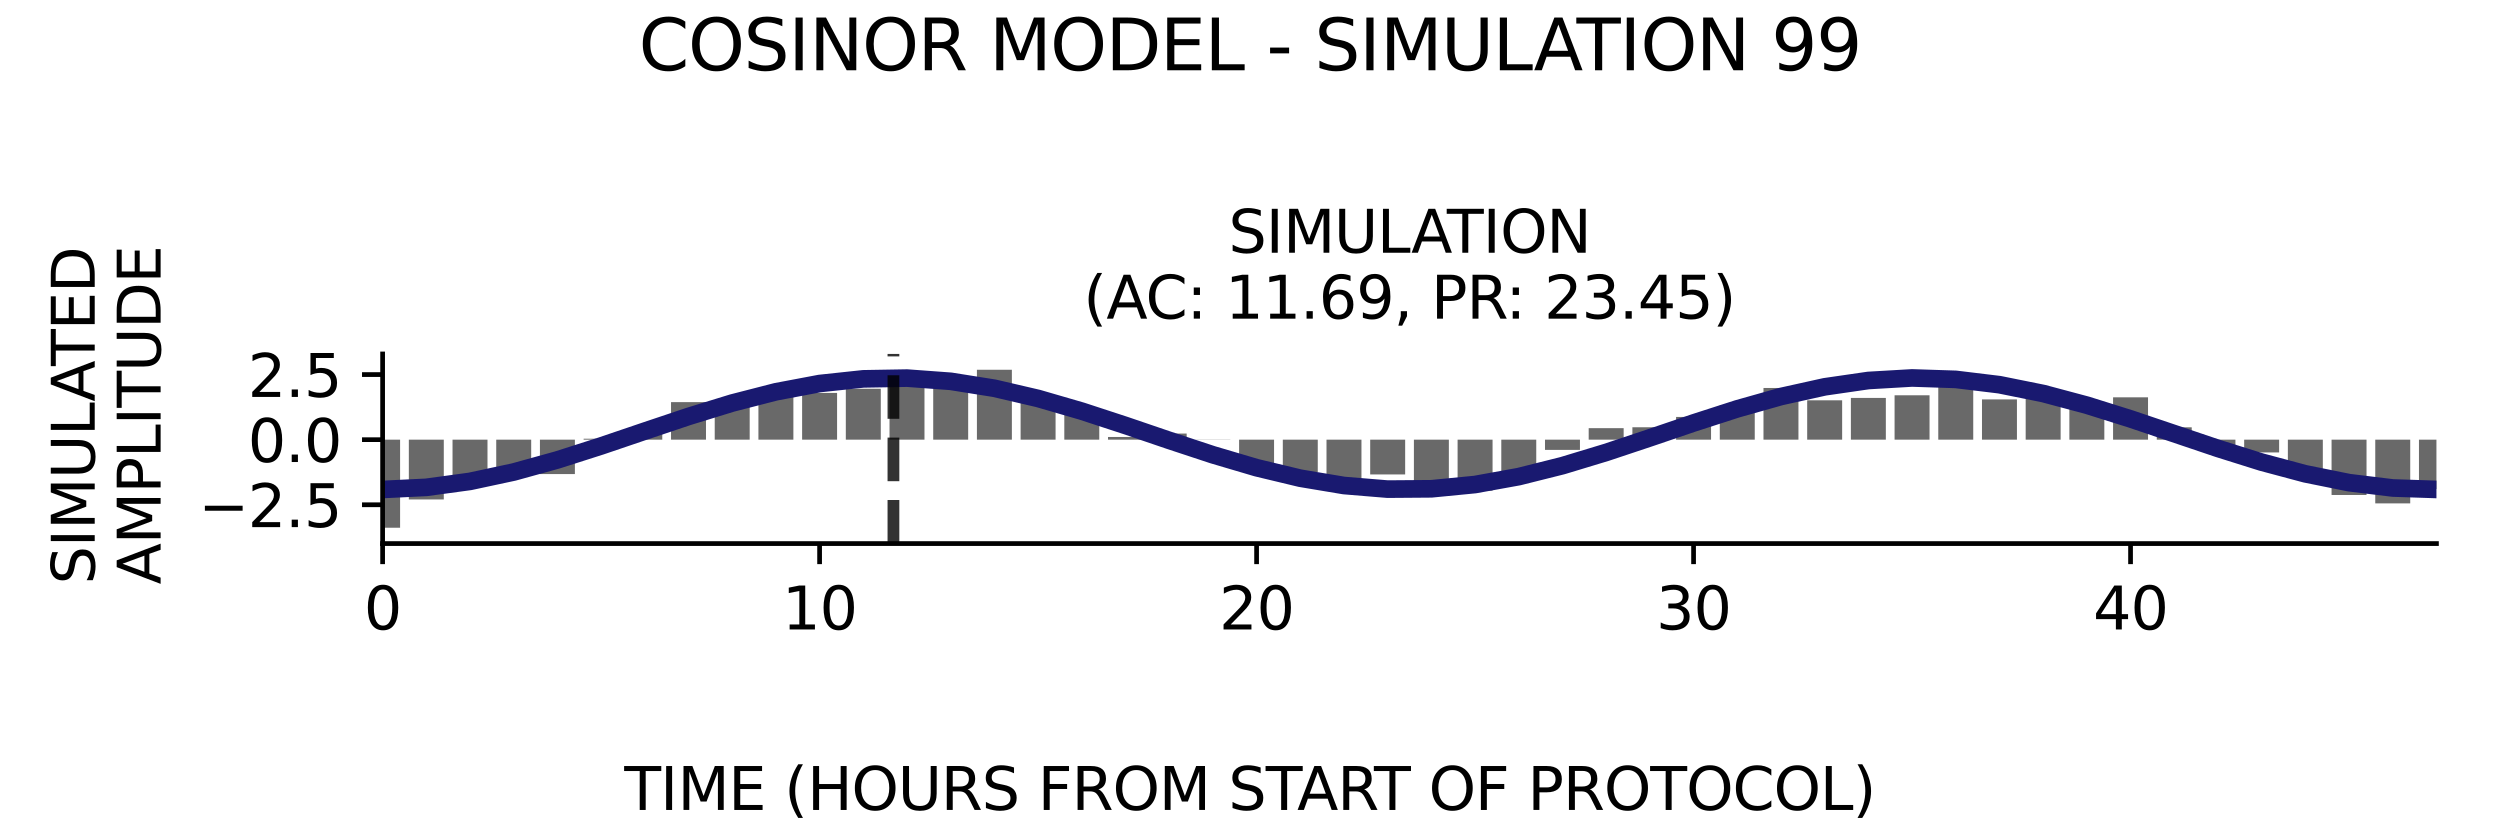 <?xml version="1.0" encoding="utf-8" standalone="no"?>
<!DOCTYPE svg PUBLIC "-//W3C//DTD SVG 1.1//EN"
  "http://www.w3.org/Graphics/SVG/1.1/DTD/svg11.dtd">
<svg xmlns:xlink="http://www.w3.org/1999/xlink" width="424.8pt" height="141.12pt" viewBox="0 0 424.8 141.12" xmlns="http://www.w3.org/2000/svg" version="1.1">
 <defs>
  <style type="text/css">*{stroke-linejoin: round; stroke-linecap: butt}</style>
 </defs>
 <g id="figure_1">
  <g id="patch_1">
   <path d="M 0 141.12 
L 424.8 141.12 
L 424.8 0 
L 0 0 
z
" style="fill: #ffffff"/>
  </g>
  <g id="axes_1">
   <g id="patch_2">
    <path d="M 65.014 92.36 
L 414 92.36 
L 414 60.144 
L 65.014 60.144 
z
" style="fill: #ffffff"/>
   </g>
   <g id="patch_3">
    <path d="M 62.044 74.708 
L 67.984 74.708 
L 67.984 89.675 
L 62.044 89.675 
z
" clip-path="url(#pfbc97c3c43)" style="fill: #696969"/>
   </g>
   <g id="patch_4">
    <path d="M 69.469 74.708 
L 75.409 74.708 
L 75.409 84.868 
L 69.469 84.868 
z
" clip-path="url(#pfbc97c3c43)" style="fill: #696969"/>
   </g>
   <g id="patch_5">
    <path d="M 76.894 74.708 
L 82.835 74.708 
L 82.835 81.909 
L 76.894 81.909 
z
" clip-path="url(#pfbc97c3c43)" style="fill: #696969"/>
   </g>
   <g id="patch_6">
    <path d="M 84.32 74.708 
L 90.26 74.708 
L 90.26 80.076 
L 84.32 80.076 
z
" clip-path="url(#pfbc97c3c43)" style="fill: #696969"/>
   </g>
   <g id="patch_7">
    <path d="M 91.745 74.708 
L 97.685 74.708 
L 97.685 80.555 
L 91.745 80.555 
z
" clip-path="url(#pfbc97c3c43)" style="fill: #696969"/>
   </g>
   <g id="patch_8">
    <path d="M 99.17 74.708 
L 105.11 74.708 
L 105.11 74.547 
L 99.17 74.547 
z
" clip-path="url(#pfbc97c3c43)" style="fill: #696969"/>
   </g>
   <g id="patch_9">
    <path d="M 106.595 74.708 
L 112.535 74.708 
L 112.535 72.827 
L 106.595 72.827 
z
" clip-path="url(#pfbc97c3c43)" style="fill: #696969"/>
   </g>
   <g id="patch_10">
    <path d="M 114.021 74.708 
L 119.961 74.708 
L 119.961 68.33 
L 114.021 68.33 
z
" clip-path="url(#pfbc97c3c43)" style="fill: #696969"/>
   </g>
   <g id="patch_11">
    <path d="M 121.446 74.708 
L 127.386 74.708 
L 127.386 68.771 
L 121.446 68.771 
z
" clip-path="url(#pfbc97c3c43)" style="fill: #696969"/>
   </g>
   <g id="patch_12">
    <path d="M 128.871 74.708 
L 134.811 74.708 
L 134.811 66.663 
L 128.871 66.663 
z
" clip-path="url(#pfbc97c3c43)" style="fill: #696969"/>
   </g>
   <g id="patch_13">
    <path d="M 136.296 74.708 
L 142.236 74.708 
L 142.236 66.764 
L 136.296 66.764 
z
" clip-path="url(#pfbc97c3c43)" style="fill: #696969"/>
   </g>
   <g id="patch_14">
    <path d="M 143.721 74.708 
L 149.662 74.708 
L 149.662 66.057 
L 143.721 66.057 
z
" clip-path="url(#pfbc97c3c43)" style="fill: #696969"/>
   </g>
   <g id="patch_15">
    <path d="M 151.147 74.708 
L 157.087 74.708 
L 157.087 64.2 
L 151.147 64.2 
z
" clip-path="url(#pfbc97c3c43)" style="fill: #696969"/>
   </g>
   <g id="patch_16">
    <path d="M 158.572 74.708 
L 164.512 74.708 
L 164.512 64.326 
L 158.572 64.326 
z
" clip-path="url(#pfbc97c3c43)" style="fill: #696969"/>
   </g>
   <g id="patch_17">
    <path d="M 165.997 74.708 
L 171.937 74.708 
L 171.937 62.829 
L 165.997 62.829 
z
" clip-path="url(#pfbc97c3c43)" style="fill: #696969"/>
   </g>
   <g id="patch_18">
    <path d="M 173.422 74.708 
L 179.363 74.708 
L 179.363 67.3 
L 173.422 67.3 
z
" clip-path="url(#pfbc97c3c43)" style="fill: #696969"/>
   </g>
   <g id="patch_19">
    <path d="M 180.848 74.708 
L 186.788 74.708 
L 186.788 70.368 
L 180.848 70.368 
z
" clip-path="url(#pfbc97c3c43)" style="fill: #696969"/>
   </g>
   <g id="patch_20">
    <path d="M 188.273 74.708 
L 194.213 74.708 
L 194.213 74.251 
L 188.273 74.251 
z
" clip-path="url(#pfbc97c3c43)" style="fill: #696969"/>
   </g>
   <g id="patch_21">
    <path d="M 195.698 74.708 
L 201.638 74.708 
L 201.638 73.668 
L 195.698 73.668 
z
" clip-path="url(#pfbc97c3c43)" style="fill: #696969"/>
   </g>
   <g id="patch_22">
    <path d="M 203.123 74.708 
L 209.064 74.708 
L 209.064 74.736 
L 203.123 74.736 
z
" clip-path="url(#pfbc97c3c43)" style="fill: #696969"/>
   </g>
   <g id="patch_23">
    <path d="M 210.549 74.708 
L 216.489 74.708 
L 216.489 79.157 
L 210.549 79.157 
z
" clip-path="url(#pfbc97c3c43)" style="fill: #696969"/>
   </g>
   <g id="patch_24">
    <path d="M 217.974 74.708 
L 223.914 74.708 
L 223.914 80.235 
L 217.974 80.235 
z
" clip-path="url(#pfbc97c3c43)" style="fill: #696969"/>
   </g>
   <g id="patch_25">
    <path d="M 225.399 74.708 
L 231.339 74.708 
L 231.339 82.228 
L 225.399 82.228 
z
" clip-path="url(#pfbc97c3c43)" style="fill: #696969"/>
   </g>
   <g id="patch_26">
    <path d="M 232.824 74.708 
L 238.764 74.708 
L 238.764 80.618 
L 232.824 80.618 
z
" clip-path="url(#pfbc97c3c43)" style="fill: #696969"/>
   </g>
   <g id="patch_27">
    <path d="M 240.25 74.708 
L 246.19 74.708 
L 246.19 83.715 
L 240.25 83.715 
z
" clip-path="url(#pfbc97c3c43)" style="fill: #696969"/>
   </g>
   <g id="patch_28">
    <path d="M 247.675 74.708 
L 253.615 74.708 
L 253.615 83.371 
L 247.675 83.371 
z
" clip-path="url(#pfbc97c3c43)" style="fill: #696969"/>
   </g>
   <g id="patch_29">
    <path d="M 255.1 74.708 
L 261.04 74.708 
L 261.04 81.597 
L 255.1 81.597 
z
" clip-path="url(#pfbc97c3c43)" style="fill: #696969"/>
   </g>
   <g id="patch_30">
    <path d="M 262.525 74.708 
L 268.465 74.708 
L 268.465 76.445 
L 262.525 76.445 
z
" clip-path="url(#pfbc97c3c43)" style="fill: #696969"/>
   </g>
   <g id="patch_31">
    <path d="M 269.95 74.708 
L 275.891 74.708 
L 275.891 72.753 
L 269.95 72.753 
z
" clip-path="url(#pfbc97c3c43)" style="fill: #696969"/>
   </g>
   <g id="patch_32">
    <path d="M 277.376 74.708 
L 283.316 74.708 
L 283.316 72.6 
L 277.376 72.6 
z
" clip-path="url(#pfbc97c3c43)" style="fill: #696969"/>
   </g>
   <g id="patch_33">
    <path d="M 284.801 74.708 
L 290.741 74.708 
L 290.741 70.846 
L 284.801 70.846 
z
" clip-path="url(#pfbc97c3c43)" style="fill: #696969"/>
   </g>
   <g id="patch_34">
    <path d="M 292.226 74.708 
L 298.166 74.708 
L 298.166 68.863 
L 292.226 68.863 
z
" clip-path="url(#pfbc97c3c43)" style="fill: #696969"/>
   </g>
   <g id="patch_35">
    <path d="M 299.651 74.708 
L 305.592 74.708 
L 305.592 65.925 
L 299.651 65.925 
z
" clip-path="url(#pfbc97c3c43)" style="fill: #696969"/>
   </g>
   <g id="patch_36">
    <path d="M 307.077 74.708 
L 313.017 74.708 
L 313.017 68.021 
L 307.077 68.021 
z
" clip-path="url(#pfbc97c3c43)" style="fill: #696969"/>
   </g>
   <g id="patch_37">
    <path d="M 314.502 74.708 
L 320.442 74.708 
L 320.442 67.615 
L 314.502 67.615 
z
" clip-path="url(#pfbc97c3c43)" style="fill: #696969"/>
   </g>
   <g id="patch_38">
    <path d="M 321.927 74.708 
L 327.867 74.708 
L 327.867 67.167 
L 321.927 67.167 
z
" clip-path="url(#pfbc97c3c43)" style="fill: #696969"/>
   </g>
   <g id="patch_39">
    <path d="M 329.352 74.708 
L 335.293 74.708 
L 335.293 64.156 
L 329.352 64.156 
z
" clip-path="url(#pfbc97c3c43)" style="fill: #696969"/>
   </g>
   <g id="patch_40">
    <path d="M 336.778 74.708 
L 342.718 74.708 
L 342.718 67.869 
L 336.778 67.869 
z
" clip-path="url(#pfbc97c3c43)" style="fill: #696969"/>
   </g>
   <g id="patch_41">
    <path d="M 344.203 74.708 
L 350.143 74.708 
L 350.143 67.154 
L 344.203 67.154 
z
" clip-path="url(#pfbc97c3c43)" style="fill: #696969"/>
   </g>
   <g id="patch_42">
    <path d="M 351.628 74.708 
L 357.568 74.708 
L 357.568 68.315 
L 351.628 68.315 
z
" clip-path="url(#pfbc97c3c43)" style="fill: #696969"/>
   </g>
   <g id="patch_43">
    <path d="M 359.053 74.708 
L 364.993 74.708 
L 364.993 67.513 
L 359.053 67.513 
z
" clip-path="url(#pfbc97c3c43)" style="fill: #696969"/>
   </g>
   <g id="patch_44">
    <path d="M 366.479 74.708 
L 372.419 74.708 
L 372.419 72.607 
L 366.479 72.607 
z
" clip-path="url(#pfbc97c3c43)" style="fill: #696969"/>
   </g>
   <g id="patch_45">
    <path d="M 373.904 74.708 
L 379.844 74.708 
L 379.844 76.407 
L 373.904 76.407 
z
" clip-path="url(#pfbc97c3c43)" style="fill: #696969"/>
   </g>
   <g id="patch_46">
    <path d="M 381.329 74.708 
L 387.269 74.708 
L 387.269 76.879 
L 381.329 76.879 
z
" clip-path="url(#pfbc97c3c43)" style="fill: #696969"/>
   </g>
   <g id="patch_47">
    <path d="M 388.754 74.708 
L 394.694 74.708 
L 394.694 80.206 
L 388.754 80.206 
z
" clip-path="url(#pfbc97c3c43)" style="fill: #696969"/>
   </g>
   <g id="patch_48">
    <path d="M 396.179 74.708 
L 402.12 74.708 
L 402.12 84.107 
L 396.179 84.107 
z
" clip-path="url(#pfbc97c3c43)" style="fill: #696969"/>
   </g>
   <g id="patch_49">
    <path d="M 403.605 74.708 
L 409.545 74.708 
L 409.545 85.535 
L 403.605 85.535 
z
" clip-path="url(#pfbc97c3c43)" style="fill: #696969"/>
   </g>
   <g id="patch_50">
    <path d="M 411.03 74.708 
L 416.97 74.708 
L 416.97 83.091 
L 411.03 83.091 
z
" clip-path="url(#pfbc97c3c43)" style="fill: #696969"/>
   </g>
   <g id="matplotlib.axis_1">
    <g id="xtick_1">
     <g id="line2d_1">
      <defs>
       <path id="m789b46fc42" d="M 0 0 
L 0 3.5 
" style="stroke: #000000; stroke-width: 0.8"/>
      </defs>
      <g>
       <use xlink:href="#m789b46fc42" x="65.014" y="92.36" style="stroke: #000000; stroke-width: 0.8"/>
      </g>
     </g>
     <g id="text_1">
      <!-- 0 -->
      <g transform="translate(61.833 106.958) scale(0.1 -0.1)">
       <defs>
        <path id="DejaVuSans-30" d="M 2034 4250 
Q 1547 4250 1301 3770 
Q 1056 3291 1056 2328 
Q 1056 1369 1301 889 
Q 1547 409 2034 409 
Q 2525 409 2770 889 
Q 3016 1369 3016 2328 
Q 3016 3291 2770 3770 
Q 2525 4250 2034 4250 
z
M 2034 4750 
Q 2819 4750 3233 4129 
Q 3647 3509 3647 2328 
Q 3647 1150 3233 529 
Q 2819 -91 2034 -91 
Q 1250 -91 836 529 
Q 422 1150 422 2328 
Q 422 3509 836 4129 
Q 1250 4750 2034 4750 
z
" transform="scale(0.016)"/>
       </defs>
       <use xlink:href="#DejaVuSans-30"/>
      </g>
     </g>
    </g>
    <g id="xtick_2">
     <g id="line2d_2">
      <g>
       <use xlink:href="#m789b46fc42" x="139.266" y="92.36" style="stroke: #000000; stroke-width: 0.8"/>
      </g>
     </g>
     <g id="text_2">
      <!-- 10 -->
      <g transform="translate(132.904 106.958) scale(0.1 -0.1)">
       <defs>
        <path id="DejaVuSans-31" d="M 794 531 
L 1825 531 
L 1825 4091 
L 703 3866 
L 703 4441 
L 1819 4666 
L 2450 4666 
L 2450 531 
L 3481 531 
L 3481 0 
L 794 0 
L 794 531 
z
" transform="scale(0.016)"/>
       </defs>
       <use xlink:href="#DejaVuSans-31"/>
       <use xlink:href="#DejaVuSans-30" x="63.623"/>
      </g>
     </g>
    </g>
    <g id="xtick_3">
     <g id="line2d_3">
      <g>
       <use xlink:href="#m789b46fc42" x="213.519" y="92.36" style="stroke: #000000; stroke-width: 0.8"/>
      </g>
     </g>
     <g id="text_3">
      <!-- 20 -->
      <g transform="translate(207.156 106.958) scale(0.1 -0.1)">
       <defs>
        <path id="DejaVuSans-32" d="M 1228 531 
L 3431 531 
L 3431 0 
L 469 0 
L 469 531 
Q 828 903 1448 1529 
Q 2069 2156 2228 2338 
Q 2531 2678 2651 2914 
Q 2772 3150 2772 3378 
Q 2772 3750 2511 3984 
Q 2250 4219 1831 4219 
Q 1534 4219 1204 4116 
Q 875 4013 500 3803 
L 500 4441 
Q 881 4594 1212 4672 
Q 1544 4750 1819 4750 
Q 2544 4750 2975 4387 
Q 3406 4025 3406 3419 
Q 3406 3131 3298 2873 
Q 3191 2616 2906 2266 
Q 2828 2175 2409 1742 
Q 1991 1309 1228 531 
z
" transform="scale(0.016)"/>
       </defs>
       <use xlink:href="#DejaVuSans-32"/>
       <use xlink:href="#DejaVuSans-30" x="63.623"/>
      </g>
     </g>
    </g>
    <g id="xtick_4">
     <g id="line2d_4">
      <g>
       <use xlink:href="#m789b46fc42" x="287.771" y="92.36" style="stroke: #000000; stroke-width: 0.8"/>
      </g>
     </g>
     <g id="text_4">
      <!-- 30 -->
      <g transform="translate(281.409 106.958) scale(0.1 -0.1)">
       <defs>
        <path id="DejaVuSans-33" d="M 2597 2516 
Q 3050 2419 3304 2112 
Q 3559 1806 3559 1356 
Q 3559 666 3084 287 
Q 2609 -91 1734 -91 
Q 1441 -91 1130 -33 
Q 819 25 488 141 
L 488 750 
Q 750 597 1062 519 
Q 1375 441 1716 441 
Q 2309 441 2620 675 
Q 2931 909 2931 1356 
Q 2931 1769 2642 2001 
Q 2353 2234 1838 2234 
L 1294 2234 
L 1294 2753 
L 1863 2753 
Q 2328 2753 2575 2939 
Q 2822 3125 2822 3475 
Q 2822 3834 2567 4026 
Q 2313 4219 1838 4219 
Q 1578 4219 1281 4162 
Q 984 4106 628 3988 
L 628 4550 
Q 988 4650 1302 4700 
Q 1616 4750 1894 4750 
Q 2613 4750 3031 4423 
Q 3450 4097 3450 3541 
Q 3450 3153 3228 2886 
Q 3006 2619 2597 2516 
z
" transform="scale(0.016)"/>
       </defs>
       <use xlink:href="#DejaVuSans-33"/>
       <use xlink:href="#DejaVuSans-30" x="63.623"/>
      </g>
     </g>
    </g>
    <g id="xtick_5">
     <g id="line2d_5">
      <g>
       <use xlink:href="#m789b46fc42" x="362.023" y="92.36" style="stroke: #000000; stroke-width: 0.8"/>
      </g>
     </g>
     <g id="text_5">
      <!-- 40 -->
      <g transform="translate(355.661 106.958) scale(0.1 -0.1)">
       <defs>
        <path id="DejaVuSans-34" d="M 2419 4116 
L 825 1625 
L 2419 1625 
L 2419 4116 
z
M 2253 4666 
L 3047 4666 
L 3047 1625 
L 3713 1625 
L 3713 1100 
L 3047 1100 
L 3047 0 
L 2419 0 
L 2419 1100 
L 313 1100 
L 313 1709 
L 2253 4666 
z
" transform="scale(0.016)"/>
       </defs>
       <use xlink:href="#DejaVuSans-34"/>
       <use xlink:href="#DejaVuSans-30" x="63.623"/>
      </g>
     </g>
    </g>
   </g>
   <g id="matplotlib.axis_2">
    <g id="ytick_1">
     <g id="line2d_6">
      <defs>
       <path id="m44d6b46f43" d="M 0 0 
L -3.5 0 
" style="stroke: #000000; stroke-width: 0.8"/>
      </defs>
      <g>
       <use xlink:href="#m44d6b46f43" x="65.014" y="85.769" style="stroke: #000000; stroke-width: 0.8"/>
      </g>
     </g>
     <g id="text_6">
      <!-- −2.5 -->
      <g transform="translate(33.731 89.568) scale(0.1 -0.1)">
       <defs>
        <path id="DejaVuSans-2212" d="M 678 2272 
L 4684 2272 
L 4684 1741 
L 678 1741 
L 678 2272 
z
" transform="scale(0.016)"/>
        <path id="DejaVuSans-2e" d="M 684 794 
L 1344 794 
L 1344 0 
L 684 0 
L 684 794 
z
" transform="scale(0.016)"/>
        <path id="DejaVuSans-35" d="M 691 4666 
L 3169 4666 
L 3169 4134 
L 1269 4134 
L 1269 2991 
Q 1406 3038 1543 3061 
Q 1681 3084 1819 3084 
Q 2600 3084 3056 2656 
Q 3513 2228 3513 1497 
Q 3513 744 3044 326 
Q 2575 -91 1722 -91 
Q 1428 -91 1123 -41 
Q 819 9 494 109 
L 494 744 
Q 775 591 1075 516 
Q 1375 441 1709 441 
Q 2250 441 2565 725 
Q 2881 1009 2881 1497 
Q 2881 1984 2565 2268 
Q 2250 2553 1709 2553 
Q 1456 2553 1204 2497 
Q 953 2441 691 2322 
L 691 4666 
z
" transform="scale(0.016)"/>
       </defs>
       <use xlink:href="#DejaVuSans-2212"/>
       <use xlink:href="#DejaVuSans-32" x="83.789"/>
       <use xlink:href="#DejaVuSans-2e" x="147.412"/>
       <use xlink:href="#DejaVuSans-35" x="179.199"/>
      </g>
     </g>
    </g>
    <g id="ytick_2">
     <g id="line2d_7">
      <g>
       <use xlink:href="#m44d6b46f43" x="65.014" y="74.708" style="stroke: #000000; stroke-width: 0.8"/>
      </g>
     </g>
     <g id="text_7">
      <!-- 0.0 -->
      <g transform="translate(42.111 78.507) scale(0.1 -0.1)">
       <use xlink:href="#DejaVuSans-30"/>
       <use xlink:href="#DejaVuSans-2e" x="63.623"/>
       <use xlink:href="#DejaVuSans-30" x="95.41"/>
      </g>
     </g>
    </g>
    <g id="ytick_3">
     <g id="line2d_8">
      <g>
       <use xlink:href="#m44d6b46f43" x="65.014" y="63.647" style="stroke: #000000; stroke-width: 0.8"/>
      </g>
     </g>
     <g id="text_8">
      <!-- 2.5 -->
      <g transform="translate(42.111 67.447) scale(0.1 -0.1)">
       <use xlink:href="#DejaVuSans-32"/>
       <use xlink:href="#DejaVuSans-2e" x="63.623"/>
       <use xlink:href="#DejaVuSans-35" x="95.41"/>
      </g>
     </g>
    </g>
   </g>
   <g id="line2d_9">
    <path d="M 65.014 83.171 
L 72.439 82.809 
L 79.864 81.797 
L 87.29 80.206 
L 94.715 78.151 
L 102.14 75.778 
L 109.565 73.255 
L 116.991 70.764 
L 124.416 68.482 
L 131.841 66.572 
L 139.266 65.171 
L 146.692 64.377 
L 154.117 64.248 
L 161.542 64.794 
L 168.967 65.974 
L 176.393 67.706 
L 183.818 69.864 
L 191.243 72.296 
L 198.668 74.828 
L 206.093 77.279 
L 213.519 79.474 
L 220.944 81.256 
L 228.369 82.499 
L 235.794 83.113 
L 243.22 83.055 
L 250.645 82.33 
L 258.07 80.987 
L 265.495 79.125 
L 272.921 76.875 
L 280.346 74.397 
L 287.771 71.87 
L 295.196 69.473 
L 302.621 67.377 
L 310.047 65.731 
L 317.472 64.654 
L 324.897 64.222 
L 332.322 64.466 
L 339.748 65.369 
L 347.173 66.865 
L 354.598 68.849 
L 362.023 71.179 
L 369.449 73.688 
L 376.874 76.197 
L 384.299 78.528 
L 391.724 80.514 
L 399.15 82.013 
L 406.575 82.918 
L 414 83.166 
" clip-path="url(#pfbc97c3c43)" style="fill: none; stroke: #191970; stroke-width: 3; stroke-linecap: square"/>
   </g>
   <g id="line2d_10">
    <path d="M 151.813 92.36 
L 151.813 60.144 
" clip-path="url(#pfbc97c3c43)" style="fill: none; stroke-dasharray: 7.4,3.2; stroke-dashoffset: 0; stroke: #000000; stroke-opacity: 0.8; stroke-width: 2"/>
   </g>
   <g id="patch_51">
    <path d="M 65.014 92.36 
L 65.014 60.144 
" style="fill: none; stroke: #000000; stroke-width: 0.8; stroke-linejoin: miter; stroke-linecap: square"/>
   </g>
   <g id="patch_52">
    <path d="M 65.014 92.36 
L 414 92.36 
" style="fill: none; stroke: #000000; stroke-width: 0.8; stroke-linejoin: miter; stroke-linecap: square"/>
   </g>
   <g id="text_9">
    <!-- SIMULATION -->
    <g transform="translate(208.748 42.946) scale(0.1 -0.1)">
     <defs>
      <path id="DejaVuSans-53" d="M 3425 4513 
L 3425 3897 
Q 3066 4069 2747 4153 
Q 2428 4238 2131 4238 
Q 1616 4238 1336 4038 
Q 1056 3838 1056 3469 
Q 1056 3159 1242 3001 
Q 1428 2844 1947 2747 
L 2328 2669 
Q 3034 2534 3370 2195 
Q 3706 1856 3706 1288 
Q 3706 609 3251 259 
Q 2797 -91 1919 -91 
Q 1588 -91 1214 -16 
Q 841 59 441 206 
L 441 856 
Q 825 641 1194 531 
Q 1563 422 1919 422 
Q 2459 422 2753 634 
Q 3047 847 3047 1241 
Q 3047 1584 2836 1778 
Q 2625 1972 2144 2069 
L 1759 2144 
Q 1053 2284 737 2584 
Q 422 2884 422 3419 
Q 422 4038 858 4394 
Q 1294 4750 2059 4750 
Q 2388 4750 2728 4690 
Q 3069 4631 3425 4513 
z
" transform="scale(0.016)"/>
      <path id="DejaVuSans-49" d="M 628 4666 
L 1259 4666 
L 1259 0 
L 628 0 
L 628 4666 
z
" transform="scale(0.016)"/>
      <path id="DejaVuSans-4d" d="M 628 4666 
L 1569 4666 
L 2759 1491 
L 3956 4666 
L 4897 4666 
L 4897 0 
L 4281 0 
L 4281 4097 
L 3078 897 
L 2444 897 
L 1241 4097 
L 1241 0 
L 628 0 
L 628 4666 
z
" transform="scale(0.016)"/>
      <path id="DejaVuSans-55" d="M 556 4666 
L 1191 4666 
L 1191 1831 
Q 1191 1081 1462 751 
Q 1734 422 2344 422 
Q 2950 422 3222 751 
Q 3494 1081 3494 1831 
L 3494 4666 
L 4128 4666 
L 4128 1753 
Q 4128 841 3676 375 
Q 3225 -91 2344 -91 
Q 1459 -91 1007 375 
Q 556 841 556 1753 
L 556 4666 
z
" transform="scale(0.016)"/>
      <path id="DejaVuSans-4c" d="M 628 4666 
L 1259 4666 
L 1259 531 
L 3531 531 
L 3531 0 
L 628 0 
L 628 4666 
z
" transform="scale(0.016)"/>
      <path id="DejaVuSans-41" d="M 2188 4044 
L 1331 1722 
L 3047 1722 
L 2188 4044 
z
M 1831 4666 
L 2547 4666 
L 4325 0 
L 3669 0 
L 3244 1197 
L 1141 1197 
L 716 0 
L 50 0 
L 1831 4666 
z
" transform="scale(0.016)"/>
      <path id="DejaVuSans-54" d="M -19 4666 
L 3928 4666 
L 3928 4134 
L 2272 4134 
L 2272 0 
L 1638 0 
L 1638 4134 
L -19 4134 
L -19 4666 
z
" transform="scale(0.016)"/>
      <path id="DejaVuSans-4f" d="M 2522 4238 
Q 1834 4238 1429 3725 
Q 1025 3213 1025 2328 
Q 1025 1447 1429 934 
Q 1834 422 2522 422 
Q 3209 422 3611 934 
Q 4013 1447 4013 2328 
Q 4013 3213 3611 3725 
Q 3209 4238 2522 4238 
z
M 2522 4750 
Q 3503 4750 4090 4092 
Q 4678 3434 4678 2328 
Q 4678 1225 4090 567 
Q 3503 -91 2522 -91 
Q 1538 -91 948 565 
Q 359 1222 359 2328 
Q 359 3434 948 4092 
Q 1538 4750 2522 4750 
z
" transform="scale(0.016)"/>
      <path id="DejaVuSans-4e" d="M 628 4666 
L 1478 4666 
L 3547 763 
L 3547 4666 
L 4159 4666 
L 4159 0 
L 3309 0 
L 1241 3903 
L 1241 0 
L 628 0 
L 628 4666 
z
" transform="scale(0.016)"/>
     </defs>
     <use xlink:href="#DejaVuSans-53"/>
     <use xlink:href="#DejaVuSans-49" x="63.477"/>
     <use xlink:href="#DejaVuSans-4d" x="92.969"/>
     <use xlink:href="#DejaVuSans-55" x="179.248"/>
     <use xlink:href="#DejaVuSans-4c" x="252.441"/>
     <use xlink:href="#DejaVuSans-41" x="310.404"/>
     <use xlink:href="#DejaVuSans-54" x="371.062"/>
     <use xlink:href="#DejaVuSans-49" x="432.146"/>
     <use xlink:href="#DejaVuSans-4f" x="461.639"/>
     <use xlink:href="#DejaVuSans-4e" x="540.35"/>
    </g>
    <!-- (AC: 11.69, PR: 23.45) -->
    <g transform="translate(184.095 54.144) scale(0.1 -0.1)">
     <defs>
      <path id="DejaVuSans-28" d="M 1984 4856 
Q 1566 4138 1362 3434 
Q 1159 2731 1159 2009 
Q 1159 1288 1364 580 
Q 1569 -128 1984 -844 
L 1484 -844 
Q 1016 -109 783 600 
Q 550 1309 550 2009 
Q 550 2706 781 3412 
Q 1013 4119 1484 4856 
L 1984 4856 
z
" transform="scale(0.016)"/>
      <path id="DejaVuSans-43" d="M 4122 4306 
L 4122 3641 
Q 3803 3938 3442 4084 
Q 3081 4231 2675 4231 
Q 1875 4231 1450 3742 
Q 1025 3253 1025 2328 
Q 1025 1406 1450 917 
Q 1875 428 2675 428 
Q 3081 428 3442 575 
Q 3803 722 4122 1019 
L 4122 359 
Q 3791 134 3420 21 
Q 3050 -91 2638 -91 
Q 1578 -91 968 557 
Q 359 1206 359 2328 
Q 359 3453 968 4101 
Q 1578 4750 2638 4750 
Q 3056 4750 3426 4639 
Q 3797 4528 4122 4306 
z
" transform="scale(0.016)"/>
      <path id="DejaVuSans-3a" d="M 750 794 
L 1409 794 
L 1409 0 
L 750 0 
L 750 794 
z
M 750 3309 
L 1409 3309 
L 1409 2516 
L 750 2516 
L 750 3309 
z
" transform="scale(0.016)"/>
      <path id="DejaVuSans-20" transform="scale(0.016)"/>
      <path id="DejaVuSans-36" d="M 2113 2584 
Q 1688 2584 1439 2293 
Q 1191 2003 1191 1497 
Q 1191 994 1439 701 
Q 1688 409 2113 409 
Q 2538 409 2786 701 
Q 3034 994 3034 1497 
Q 3034 2003 2786 2293 
Q 2538 2584 2113 2584 
z
M 3366 4563 
L 3366 3988 
Q 3128 4100 2886 4159 
Q 2644 4219 2406 4219 
Q 1781 4219 1451 3797 
Q 1122 3375 1075 2522 
Q 1259 2794 1537 2939 
Q 1816 3084 2150 3084 
Q 2853 3084 3261 2657 
Q 3669 2231 3669 1497 
Q 3669 778 3244 343 
Q 2819 -91 2113 -91 
Q 1303 -91 875 529 
Q 447 1150 447 2328 
Q 447 3434 972 4092 
Q 1497 4750 2381 4750 
Q 2619 4750 2861 4703 
Q 3103 4656 3366 4563 
z
" transform="scale(0.016)"/>
      <path id="DejaVuSans-39" d="M 703 97 
L 703 672 
Q 941 559 1184 500 
Q 1428 441 1663 441 
Q 2288 441 2617 861 
Q 2947 1281 2994 2138 
Q 2813 1869 2534 1725 
Q 2256 1581 1919 1581 
Q 1219 1581 811 2004 
Q 403 2428 403 3163 
Q 403 3881 828 4315 
Q 1253 4750 1959 4750 
Q 2769 4750 3195 4129 
Q 3622 3509 3622 2328 
Q 3622 1225 3098 567 
Q 2575 -91 1691 -91 
Q 1453 -91 1209 -44 
Q 966 3 703 97 
z
M 1959 2075 
Q 2384 2075 2632 2365 
Q 2881 2656 2881 3163 
Q 2881 3666 2632 3958 
Q 2384 4250 1959 4250 
Q 1534 4250 1286 3958 
Q 1038 3666 1038 3163 
Q 1038 2656 1286 2365 
Q 1534 2075 1959 2075 
z
" transform="scale(0.016)"/>
      <path id="DejaVuSans-2c" d="M 750 794 
L 1409 794 
L 1409 256 
L 897 -744 
L 494 -744 
L 750 256 
L 750 794 
z
" transform="scale(0.016)"/>
      <path id="DejaVuSans-50" d="M 1259 4147 
L 1259 2394 
L 2053 2394 
Q 2494 2394 2734 2622 
Q 2975 2850 2975 3272 
Q 2975 3691 2734 3919 
Q 2494 4147 2053 4147 
L 1259 4147 
z
M 628 4666 
L 2053 4666 
Q 2838 4666 3239 4311 
Q 3641 3956 3641 3272 
Q 3641 2581 3239 2228 
Q 2838 1875 2053 1875 
L 1259 1875 
L 1259 0 
L 628 0 
L 628 4666 
z
" transform="scale(0.016)"/>
      <path id="DejaVuSans-52" d="M 2841 2188 
Q 3044 2119 3236 1894 
Q 3428 1669 3622 1275 
L 4263 0 
L 3584 0 
L 2988 1197 
Q 2756 1666 2539 1819 
Q 2322 1972 1947 1972 
L 1259 1972 
L 1259 0 
L 628 0 
L 628 4666 
L 2053 4666 
Q 2853 4666 3247 4331 
Q 3641 3997 3641 3322 
Q 3641 2881 3436 2590 
Q 3231 2300 2841 2188 
z
M 1259 4147 
L 1259 2491 
L 2053 2491 
Q 2509 2491 2742 2702 
Q 2975 2913 2975 3322 
Q 2975 3731 2742 3939 
Q 2509 4147 2053 4147 
L 1259 4147 
z
" transform="scale(0.016)"/>
      <path id="DejaVuSans-29" d="M 513 4856 
L 1013 4856 
Q 1481 4119 1714 3412 
Q 1947 2706 1947 2009 
Q 1947 1309 1714 600 
Q 1481 -109 1013 -844 
L 513 -844 
Q 928 -128 1133 580 
Q 1338 1288 1338 2009 
Q 1338 2731 1133 3434 
Q 928 4138 513 4856 
z
" transform="scale(0.016)"/>
     </defs>
     <use xlink:href="#DejaVuSans-28"/>
     <use xlink:href="#DejaVuSans-41" x="39.014"/>
     <use xlink:href="#DejaVuSans-43" x="105.672"/>
     <use xlink:href="#DejaVuSans-3a" x="175.496"/>
     <use xlink:href="#DejaVuSans-20" x="209.188"/>
     <use xlink:href="#DejaVuSans-31" x="240.975"/>
     <use xlink:href="#DejaVuSans-31" x="304.598"/>
     <use xlink:href="#DejaVuSans-2e" x="368.221"/>
     <use xlink:href="#DejaVuSans-36" x="400.008"/>
     <use xlink:href="#DejaVuSans-39" x="463.631"/>
     <use xlink:href="#DejaVuSans-2c" x="527.254"/>
     <use xlink:href="#DejaVuSans-20" x="559.041"/>
     <use xlink:href="#DejaVuSans-50" x="590.828"/>
     <use xlink:href="#DejaVuSans-52" x="651.131"/>
     <use xlink:href="#DejaVuSans-3a" x="717.488"/>
     <use xlink:href="#DejaVuSans-20" x="751.18"/>
     <use xlink:href="#DejaVuSans-32" x="782.967"/>
     <use xlink:href="#DejaVuSans-33" x="846.59"/>
     <use xlink:href="#DejaVuSans-2e" x="910.213"/>
     <use xlink:href="#DejaVuSans-34" x="942"/>
     <use xlink:href="#DejaVuSans-35" x="1005.623"/>
     <use xlink:href="#DejaVuSans-29" x="1069.246"/>
    </g>
   </g>
  </g>
  <g id="text_10">
   <!-- COSINOR MODEL - SIMULATION 99 -->
   <g transform="translate(108.534 11.941) scale(0.12 -0.12)">
    <defs>
     <path id="DejaVuSans-44" d="M 1259 4147 
L 1259 519 
L 2022 519 
Q 2988 519 3436 956 
Q 3884 1394 3884 2338 
Q 3884 3275 3436 3711 
Q 2988 4147 2022 4147 
L 1259 4147 
z
M 628 4666 
L 1925 4666 
Q 3281 4666 3915 4102 
Q 4550 3538 4550 2338 
Q 4550 1131 3912 565 
Q 3275 0 1925 0 
L 628 0 
L 628 4666 
z
" transform="scale(0.016)"/>
     <path id="DejaVuSans-45" d="M 628 4666 
L 3578 4666 
L 3578 4134 
L 1259 4134 
L 1259 2753 
L 3481 2753 
L 3481 2222 
L 1259 2222 
L 1259 531 
L 3634 531 
L 3634 0 
L 628 0 
L 628 4666 
z
" transform="scale(0.016)"/>
     <path id="DejaVuSans-2d" d="M 313 2009 
L 1997 2009 
L 1997 1497 
L 313 1497 
L 313 2009 
z
" transform="scale(0.016)"/>
    </defs>
    <use xlink:href="#DejaVuSans-43"/>
    <use xlink:href="#DejaVuSans-4f" x="69.824"/>
    <use xlink:href="#DejaVuSans-53" x="148.535"/>
    <use xlink:href="#DejaVuSans-49" x="212.012"/>
    <use xlink:href="#DejaVuSans-4e" x="241.504"/>
    <use xlink:href="#DejaVuSans-4f" x="316.309"/>
    <use xlink:href="#DejaVuSans-52" x="395.02"/>
    <use xlink:href="#DejaVuSans-20" x="464.502"/>
    <use xlink:href="#DejaVuSans-4d" x="496.289"/>
    <use xlink:href="#DejaVuSans-4f" x="582.568"/>
    <use xlink:href="#DejaVuSans-44" x="661.279"/>
    <use xlink:href="#DejaVuSans-45" x="738.281"/>
    <use xlink:href="#DejaVuSans-4c" x="801.465"/>
    <use xlink:href="#DejaVuSans-20" x="857.178"/>
    <use xlink:href="#DejaVuSans-2d" x="888.965"/>
    <use xlink:href="#DejaVuSans-20" x="925.049"/>
    <use xlink:href="#DejaVuSans-53" x="956.836"/>
    <use xlink:href="#DejaVuSans-49" x="1020.312"/>
    <use xlink:href="#DejaVuSans-4d" x="1049.805"/>
    <use xlink:href="#DejaVuSans-55" x="1136.084"/>
    <use xlink:href="#DejaVuSans-4c" x="1209.277"/>
    <use xlink:href="#DejaVuSans-41" x="1267.24"/>
    <use xlink:href="#DejaVuSans-54" x="1327.898"/>
    <use xlink:href="#DejaVuSans-49" x="1388.982"/>
    <use xlink:href="#DejaVuSans-4f" x="1418.475"/>
    <use xlink:href="#DejaVuSans-4e" x="1497.186"/>
    <use xlink:href="#DejaVuSans-20" x="1571.99"/>
    <use xlink:href="#DejaVuSans-39" x="1603.777"/>
    <use xlink:href="#DejaVuSans-39" x="1667.4"/>
   </g>
  </g>
  <g id="text_11">
   <!-- TIME (HOURS FROM START OF PROTOCOL) -->
   <g transform="translate(106.08 137.629) scale(0.1 -0.1)">
    <defs>
     <path id="DejaVuSans-48" d="M 628 4666 
L 1259 4666 
L 1259 2753 
L 3553 2753 
L 3553 4666 
L 4184 4666 
L 4184 0 
L 3553 0 
L 3553 2222 
L 1259 2222 
L 1259 0 
L 628 0 
L 628 4666 
z
" transform="scale(0.016)"/>
     <path id="DejaVuSans-46" d="M 628 4666 
L 3309 4666 
L 3309 4134 
L 1259 4134 
L 1259 2759 
L 3109 2759 
L 3109 2228 
L 1259 2228 
L 1259 0 
L 628 0 
L 628 4666 
z
" transform="scale(0.016)"/>
    </defs>
    <use xlink:href="#DejaVuSans-54"/>
    <use xlink:href="#DejaVuSans-49" x="61.084"/>
    <use xlink:href="#DejaVuSans-4d" x="90.576"/>
    <use xlink:href="#DejaVuSans-45" x="176.855"/>
    <use xlink:href="#DejaVuSans-20" x="240.039"/>
    <use xlink:href="#DejaVuSans-28" x="271.826"/>
    <use xlink:href="#DejaVuSans-48" x="310.84"/>
    <use xlink:href="#DejaVuSans-4f" x="386.035"/>
    <use xlink:href="#DejaVuSans-55" x="464.746"/>
    <use xlink:href="#DejaVuSans-52" x="537.939"/>
    <use xlink:href="#DejaVuSans-53" x="607.422"/>
    <use xlink:href="#DejaVuSans-20" x="670.898"/>
    <use xlink:href="#DejaVuSans-46" x="702.686"/>
    <use xlink:href="#DejaVuSans-52" x="760.205"/>
    <use xlink:href="#DejaVuSans-4f" x="829.688"/>
    <use xlink:href="#DejaVuSans-4d" x="908.398"/>
    <use xlink:href="#DejaVuSans-20" x="994.678"/>
    <use xlink:href="#DejaVuSans-53" x="1026.465"/>
    <use xlink:href="#DejaVuSans-54" x="1089.941"/>
    <use xlink:href="#DejaVuSans-41" x="1143.275"/>
    <use xlink:href="#DejaVuSans-52" x="1211.684"/>
    <use xlink:href="#DejaVuSans-54" x="1273.916"/>
    <use xlink:href="#DejaVuSans-20" x="1335"/>
    <use xlink:href="#DejaVuSans-4f" x="1366.787"/>
    <use xlink:href="#DejaVuSans-46" x="1445.498"/>
    <use xlink:href="#DejaVuSans-20" x="1503.018"/>
    <use xlink:href="#DejaVuSans-50" x="1534.805"/>
    <use xlink:href="#DejaVuSans-52" x="1595.107"/>
    <use xlink:href="#DejaVuSans-4f" x="1664.59"/>
    <use xlink:href="#DejaVuSans-54" x="1743.301"/>
    <use xlink:href="#DejaVuSans-4f" x="1804.385"/>
    <use xlink:href="#DejaVuSans-43" x="1883.096"/>
    <use xlink:href="#DejaVuSans-4f" x="1952.92"/>
    <use xlink:href="#DejaVuSans-4c" x="2031.631"/>
    <use xlink:href="#DejaVuSans-29" x="2087.344"/>
   </g>
  </g>
  <g id="text_12">
   <!-- SIMULATED -->
   <g transform="translate(16.094 99.293) rotate(-90) scale(0.1 -0.1)">
    <use xlink:href="#DejaVuSans-53"/>
    <use xlink:href="#DejaVuSans-49" x="63.477"/>
    <use xlink:href="#DejaVuSans-4d" x="92.969"/>
    <use xlink:href="#DejaVuSans-55" x="179.248"/>
    <use xlink:href="#DejaVuSans-4c" x="252.441"/>
    <use xlink:href="#DejaVuSans-41" x="310.404"/>
    <use xlink:href="#DejaVuSans-54" x="371.062"/>
    <use xlink:href="#DejaVuSans-45" x="432.146"/>
    <use xlink:href="#DejaVuSans-44" x="495.33"/>
   </g>
   <!-- AMPLITUDE -->
   <g transform="translate(27.292 99.293) rotate(-90) scale(0.1 -0.1)">
    <use xlink:href="#DejaVuSans-41"/>
    <use xlink:href="#DejaVuSans-4d" x="68.408"/>
    <use xlink:href="#DejaVuSans-50" x="154.688"/>
    <use xlink:href="#DejaVuSans-4c" x="214.99"/>
    <use xlink:href="#DejaVuSans-49" x="270.703"/>
    <use xlink:href="#DejaVuSans-54" x="300.195"/>
    <use xlink:href="#DejaVuSans-55" x="361.279"/>
    <use xlink:href="#DejaVuSans-44" x="434.473"/>
    <use xlink:href="#DejaVuSans-45" x="511.475"/>
   </g>
  </g>
 </g>
 <defs>
  <clipPath id="pfbc97c3c43">
   <rect x="65.014" y="60.144" width="348.986" height="32.216"/>
  </clipPath>
 </defs>
</svg>

